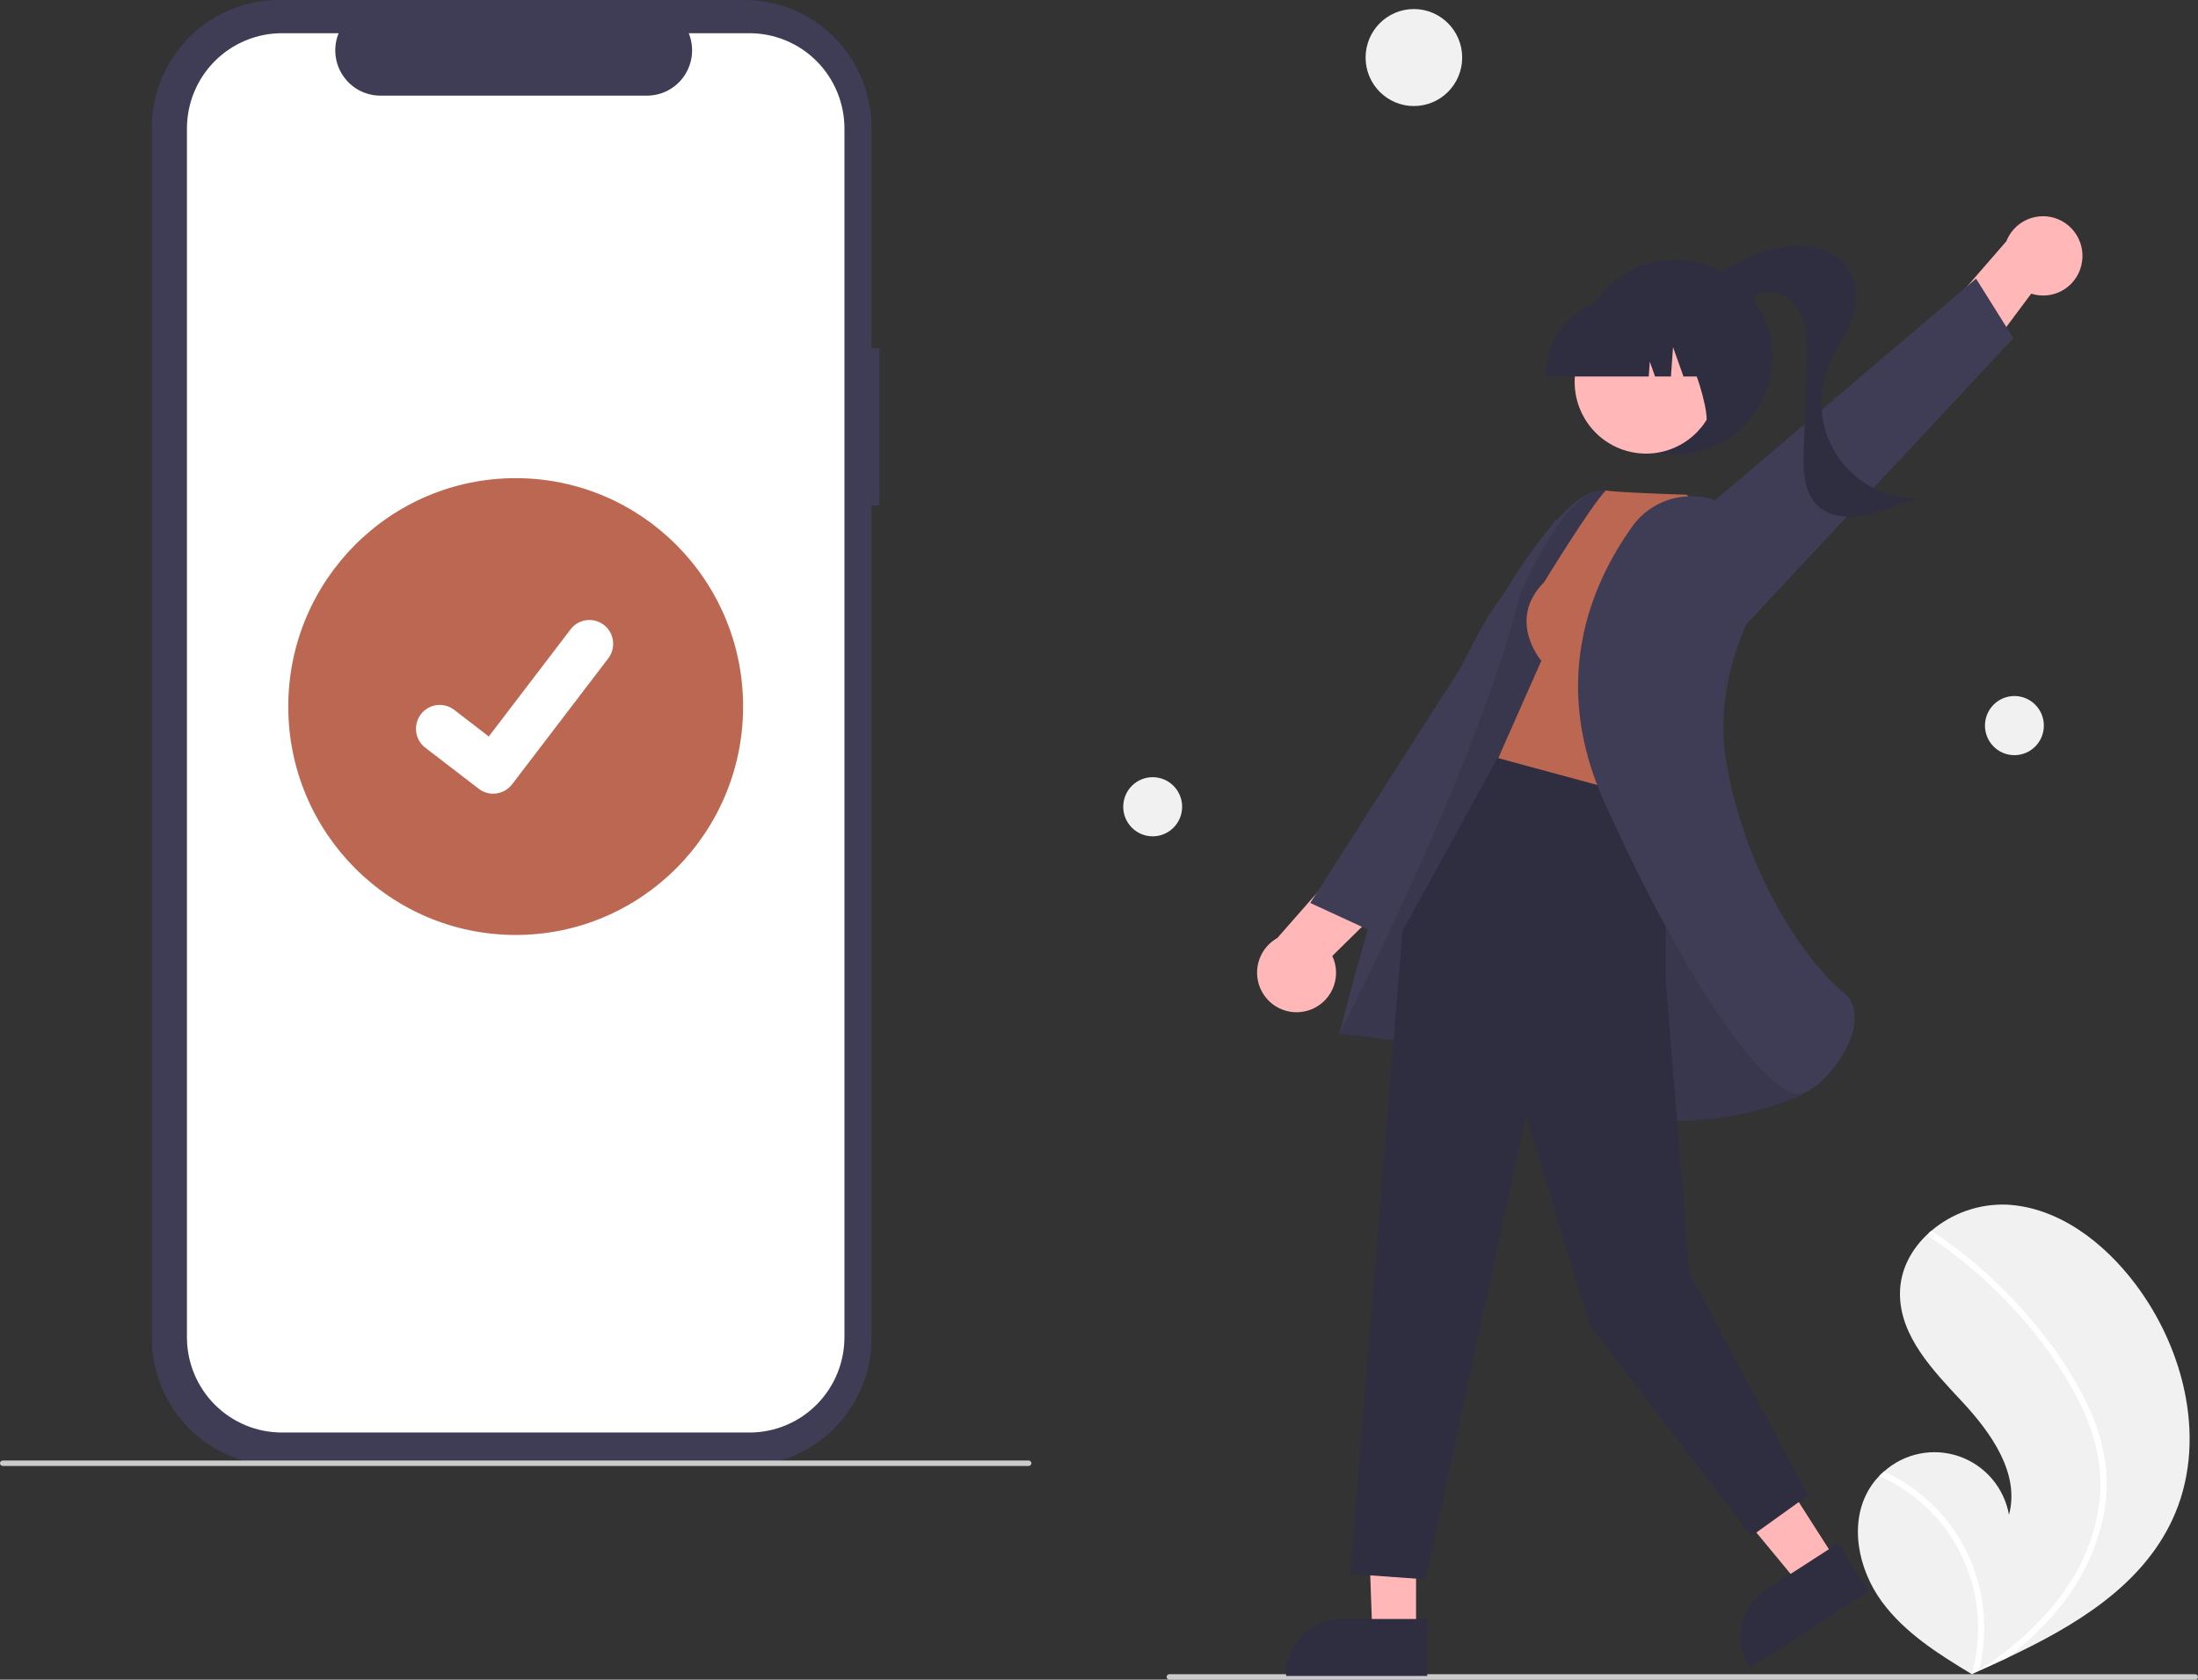 <svg width="123" height="94" viewBox="0 0 123 94" fill="none" xmlns="http://www.w3.org/2000/svg">
<rect x="0" y="0" width="123" height="94" fill="#333333" stroke="none"/>
<g clip-path="url(#clip0_46_39383)">
<path d="M49.218 19.493H48.77V7.146C48.77 6.208 48.586 5.279 48.228 4.411C47.871 3.544 47.347 2.757 46.686 2.093C46.025 1.429 45.241 0.903 44.378 0.544C43.515 0.185 42.59 7.95134e-07 41.655 0H15.613C13.726 -3.61308e-06 11.916 0.753 10.582 2.093C9.248 3.433 8.498 5.251 8.498 7.146V74.884C8.498 75.822 8.682 76.752 9.04 77.619C9.397 78.486 9.921 79.273 10.582 79.937C11.242 80.601 12.027 81.127 12.89 81.486C13.753 81.845 14.678 82.03 15.613 82.03H41.655C43.542 82.03 45.352 81.277 46.686 79.937C48.02 78.597 48.77 76.779 48.77 74.884V28.282H49.218V19.493Z" fill="#3F3D56"/>
<path d="M41.942 1.859H38.543C38.699 2.244 38.759 2.662 38.717 3.076C38.674 3.489 38.531 3.886 38.301 4.231C38.07 4.576 37.758 4.859 37.392 5.055C37.027 5.25 36.62 5.352 36.206 5.352H21.286C20.872 5.352 20.465 5.25 20.099 5.055C19.734 4.859 19.422 4.576 19.191 4.231C18.96 3.886 18.817 3.489 18.775 3.076C18.733 2.662 18.793 2.244 18.949 1.859H15.774C15.076 1.859 14.385 1.997 13.741 2.266C13.096 2.534 12.51 2.927 12.017 3.422C11.524 3.918 11.132 4.506 10.865 5.154C10.598 5.801 10.461 6.495 10.461 7.196V74.834C10.461 75.535 10.598 76.229 10.865 76.877C11.132 77.524 11.524 78.112 12.017 78.608C12.51 79.104 13.096 79.497 13.741 79.765C14.385 80.033 15.076 80.171 15.774 80.171H41.942C42.64 80.171 43.331 80.033 43.975 79.765C44.62 79.497 45.206 79.104 45.699 78.608C46.192 78.112 46.584 77.524 46.851 76.877C47.118 76.229 47.255 75.535 47.255 74.834V7.196C47.255 6.495 47.118 5.801 46.851 5.154C46.584 4.506 46.192 3.918 45.699 3.422C45.206 2.927 44.62 2.534 43.975 2.266C43.331 1.997 42.64 1.859 41.942 1.859Z" fill="white"/>
<path d="M57.566 82.042H0.151C0.111 82.042 0.072 82.026 0.044 81.998C0.016 81.969 0 81.931 0 81.891C0 81.85 0.016 81.812 0.044 81.784C0.072 81.755 0.111 81.739 0.151 81.739H57.566C57.606 81.739 57.644 81.755 57.672 81.784C57.7 81.812 57.716 81.85 57.716 81.891C57.716 81.931 57.7 81.969 57.672 81.998C57.644 82.026 57.606 82.042 57.566 82.042Z" fill="#CBCBCB"/>
<path d="M28.858 52.325C35.886 52.325 41.584 46.602 41.584 39.542C41.584 32.483 35.886 26.76 28.858 26.76C21.83 26.76 16.132 32.483 16.132 39.542C16.132 46.602 21.83 52.325 28.858 52.325Z" fill="#BC6752"/>
<path d="M27.597 44.419C27.311 44.419 27.032 44.326 26.803 44.154L26.789 44.143L23.798 41.845C23.66 41.739 23.544 41.605 23.456 41.454C23.369 41.302 23.312 41.134 23.289 40.961C23.266 40.787 23.278 40.61 23.323 40.441C23.368 40.271 23.446 40.113 23.552 39.974C23.658 39.834 23.791 39.718 23.942 39.63C24.093 39.542 24.26 39.485 24.433 39.462C24.606 39.439 24.782 39.451 24.95 39.496C25.119 39.541 25.277 39.62 25.416 39.726L27.353 41.218L31.93 35.22C32.036 35.081 32.169 34.964 32.32 34.876C32.471 34.789 32.638 34.732 32.81 34.709C32.983 34.686 33.159 34.697 33.328 34.743C33.496 34.788 33.654 34.866 33.793 34.973L33.793 34.973L33.765 35.013L33.794 34.973C34.073 35.189 34.256 35.507 34.302 35.858C34.348 36.208 34.254 36.563 34.04 36.844L28.655 43.897C28.531 44.059 28.371 44.191 28.187 44.281C28.004 44.371 27.802 44.418 27.598 44.417L27.597 44.419Z" fill="white"/>
<path d="M104.62 83.299C104.774 83.047 104.957 82.814 105.163 82.603C105.248 82.514 105.338 82.431 105.43 82.35C105.993 81.847 106.679 81.503 107.417 81.355C108.156 81.206 108.921 81.258 109.633 81.505C110.345 81.751 110.979 82.184 111.469 82.759C111.959 83.333 112.289 84.028 112.423 84.773C113.044 82.464 111.426 80.19 109.8 78.443C108.172 76.697 106.312 74.781 106.322 72.389C106.326 71.057 106.975 69.869 107.954 68.989C107.984 68.962 108.014 68.936 108.045 68.91C109.228 67.891 110.75 67.358 112.308 67.418C115.201 67.573 117.727 69.526 119.481 71.843C122.305 75.571 123.543 80.804 121.566 85.047C119.827 88.779 116.118 90.996 112.333 92.778C111.805 93.026 111.277 93.268 110.751 93.502C110.748 93.502 110.744 93.505 110.74 93.506C110.715 93.517 110.69 93.528 110.666 93.54C110.557 93.588 110.448 93.636 110.341 93.684L110.391 93.716L110.546 93.818C110.492 93.785 110.439 93.753 110.385 93.72C110.369 93.71 110.352 93.701 110.336 93.691C108.477 92.57 106.592 91.385 105.308 89.636C103.976 87.82 103.441 85.219 104.62 83.299Z" fill="#F1F1F1"/>
<path d="M117.022 79.081C117.434 80.021 117.707 81.017 117.832 82.037C117.931 82.946 117.894 83.865 117.722 84.763C117.353 86.609 116.548 88.339 115.375 89.808C114.49 90.922 113.468 91.92 112.334 92.777C111.805 93.026 111.278 93.267 110.751 93.501C110.748 93.502 110.744 93.505 110.74 93.506C110.715 93.517 110.69 93.528 110.666 93.54C110.557 93.588 110.449 93.636 110.341 93.683L110.391 93.716L110.546 93.817C110.492 93.785 110.439 93.753 110.385 93.72C110.369 93.71 110.352 93.701 110.336 93.691C110.745 92.253 110.805 90.738 110.512 89.273C110.218 87.807 109.578 86.434 108.647 85.267C107.711 84.116 106.517 83.203 105.163 82.603C105.248 82.514 105.338 82.431 105.43 82.35C105.952 82.59 106.451 82.876 106.923 83.206C108.609 84.376 109.875 86.061 110.533 88.01C111.121 89.778 111.195 91.679 110.745 93.488C110.838 93.426 110.932 93.364 111.023 93.301C112.755 92.128 114.351 90.719 115.553 88.991C116.59 87.531 117.253 85.837 117.485 84.059C117.716 82.116 117.232 80.206 116.368 78.473C115.415 76.618 114.213 74.904 112.797 73.376C111.375 71.807 109.767 70.418 108.009 69.24C107.969 69.214 107.941 69.172 107.931 69.126C107.921 69.079 107.929 69.03 107.954 68.989C107.972 68.951 108.005 68.923 108.045 68.91C108.065 68.904 108.086 68.904 108.106 68.908C108.127 68.912 108.146 68.921 108.162 68.933C108.379 69.079 108.595 69.226 108.807 69.377C110.578 70.636 112.186 72.111 113.594 73.769C114.955 75.367 116.194 77.142 117.022 79.081Z" fill="white"/>
<path d="M79.121 5.935C80.614 5.935 81.824 4.72 81.824 3.221C81.824 1.721 80.614 0.506 79.121 0.506C77.629 0.506 76.419 1.721 76.419 3.221C76.419 4.72 77.629 5.935 79.121 5.935Z" fill="#F1F1F1"/>
<path d="M112.726 42.263C113.636 42.263 114.374 41.522 114.374 40.608C114.374 39.694 113.636 38.953 112.726 38.953C111.816 38.953 111.079 39.694 111.079 40.608C111.079 41.522 111.816 42.263 112.726 42.263Z" fill="#F1F1F1"/>
<path d="M64.504 46.805C65.414 46.805 66.152 46.064 66.152 45.15C66.152 44.236 65.414 43.495 64.504 43.495C63.594 43.495 62.856 44.236 62.856 45.15C62.856 46.064 63.594 46.805 64.504 46.805Z" fill="#F1F1F1"/>
<path d="M65.434 94H122.849C122.889 94 122.928 93.984 122.956 93.956C122.984 93.927 123 93.889 123 93.849C123 93.808 122.984 93.77 122.956 93.742C122.928 93.713 122.889 93.697 122.849 93.697H65.434C65.394 93.697 65.356 93.713 65.328 93.742C65.3 93.77 65.284 93.808 65.284 93.849C65.284 93.889 65.3 93.927 65.328 93.956C65.356 93.984 65.394 94 65.434 94Z" fill="#CBCBCB"/>
<path d="M116.513 14.628C116.589 14.09 116.465 13.543 116.166 13.091C115.867 12.639 115.413 12.313 114.89 12.174C114.368 12.036 113.813 12.094 113.33 12.339C112.848 12.584 112.472 12.999 112.273 13.504L107.614 18.869L108.981 22.704L113.667 16.435C113.973 16.533 114.296 16.563 114.615 16.523C114.933 16.482 115.239 16.371 115.51 16.199C115.782 16.027 116.012 15.797 116.185 15.525C116.359 15.254 116.471 14.947 116.513 14.628Z" fill="#FFB7B7"/>
<path d="M97.201 35.503L112.666 18.924L110.58 15.593L91.182 32.071L97.201 35.503Z" fill="#3F3D56"/>
<path d="M93.749 25.43C96.745 25.43 99.174 22.99 99.174 19.98C99.174 16.971 96.745 14.531 93.749 14.531C90.753 14.531 88.324 16.971 88.324 19.98C88.324 22.99 90.753 25.43 93.749 25.43Z" fill="#2F2E41"/>
<path d="M94.185 16.902C95.352 15.713 96.765 14.795 98.324 14.214C99.324 13.841 100.413 13.611 101.459 13.823C102.505 14.034 103.494 14.761 103.786 15.792C104.024 16.635 103.778 17.542 103.408 18.336C103.037 19.129 102.543 19.865 102.244 20.688C101.938 21.528 101.846 22.431 101.976 23.315C102.106 24.2 102.454 25.038 102.989 25.753C103.523 26.468 104.226 27.038 105.036 27.411C105.845 27.783 106.734 27.947 107.622 27.887C106.594 28.026 105.647 28.511 104.642 28.769C103.638 29.027 102.452 29.01 101.706 28.287C100.916 27.522 100.9 26.279 100.938 25.177C100.995 23.54 101.052 21.903 101.109 20.266C101.138 19.431 101.162 18.57 100.863 17.791C100.563 17.011 99.851 16.329 99.019 16.336C98.389 16.341 97.831 16.725 97.325 17.103C96.82 17.481 96.285 17.885 95.657 17.941C95.029 17.997 94.312 17.531 94.359 16.899L94.185 16.902Z" fill="#2F2E41"/>
<path d="M73.144 56.57C72.623 56.715 72.068 56.663 71.582 56.425C71.097 56.186 70.715 55.776 70.51 55.274C70.305 54.772 70.291 54.211 70.47 53.699C70.648 53.187 71.008 52.758 71.481 52.494L76.167 47.153L80.131 48.014L74.556 53.499C74.693 53.791 74.765 54.109 74.766 54.431C74.768 54.754 74.698 55.073 74.564 55.365C74.429 55.658 74.232 55.918 73.987 56.126C73.742 56.334 73.454 56.485 73.144 56.57Z" fill="#FFB7B7"/>
<path d="M88.564 37.449L76.882 52.177L73.322 50.535L87.052 29.064L88.564 37.449Z" fill="#3F3D56"/>
<path d="M79.243 81.923L76.459 81.879L76.794 91.41H79.243L79.243 81.923Z" fill="#FFB7B7"/>
<path d="M79.867 90.607L75.045 90.606H75.044C74.229 90.606 73.448 90.932 72.871 91.511C72.295 92.09 71.971 92.875 71.971 93.693V93.794L79.867 93.794L79.867 90.607Z" fill="#2F2E41"/>
<path d="M97.675 79.394L94.634 81.356L100.718 88.707L102.778 87.378L97.675 79.394Z" fill="#FFB7B7"/>
<path d="M102.872 86.363L98.814 88.98L98.814 88.98C98.128 89.423 97.645 90.121 97.471 90.921C97.298 91.72 97.448 92.557 97.888 93.246L97.942 93.33L104.586 89.045L102.872 86.363Z" fill="#2F2E41"/>
<path d="M98.759 50.29C98.759 50.29 92.002 27.747 89.83 27.443C87.659 27.138 84.16 33.227 84.16 33.227C79.624 39.041 74.946 57.873 74.946 57.873C74.946 57.873 82.744 58.363 88.444 61.41C94.144 64.456 100.872 61.255 100.872 61.255L98.759 50.29Z" fill="#3F3D56"/>
<path opacity="0.1" d="M98.759 50.291C98.759 50.291 92.002 27.748 89.83 27.444C87.659 27.139 85.049 33.29 85.049 33.29C82.788 42.675 74.946 57.874 74.946 57.874C74.946 57.874 82.744 58.364 88.444 61.41C94.144 64.457 100.872 61.256 100.872 61.256L98.759 50.291Z" fill="black"/>
<path d="M93.215 43.546V54.874L94.542 71.283L101.173 83.695L98.008 85.966L88.967 74.159L85.39 62.435L79.774 88.388L75.555 88.085L78.485 52.103L84.046 41.975L93.215 43.546Z" fill="#2F2E41"/>
<path d="M86.403 32.59C84.293 34.709 86.252 36.98 86.252 36.98L83.841 42.429L93.335 45.002L96.652 30.111L94.392 27.689C89.871 27.538 89.869 27.443 89.869 27.443C89.077 28.222 86.403 32.59 86.403 32.59Z" fill="#BC6752"/>
<path d="M97.034 28.568C96.603 28.248 96.113 28.017 95.593 27.889C95.072 27.761 94.531 27.738 94.002 27.821C93.472 27.905 92.965 28.093 92.508 28.374C92.051 28.656 91.655 29.026 91.342 29.463C88.955 32.801 86.748 38.191 89.789 44.913C94.671 55.707 98.92 61.233 100.647 61.233C100.722 61.233 100.797 61.221 100.869 61.197C101.932 60.835 103.469 59.028 103.748 57.436C103.847 56.866 103.824 56.072 103.145 55.526C101.196 53.96 97.696 49.084 96.605 42.666C96.001 39.119 97.171 35.889 98.259 33.803C98.718 32.94 98.853 31.94 98.638 30.985C98.422 30.031 97.872 29.186 97.087 28.607L97.034 28.568Z" fill="#3F3D56"/>
<path d="M94.028 24.895C95.963 23.832 96.674 21.395 95.617 19.451C94.559 17.507 92.132 16.793 90.197 17.855C88.262 18.918 87.55 21.355 88.608 23.299C89.666 25.243 92.093 25.957 94.028 24.895Z" fill="#FFB7B7"/>
<path d="M86.496 21.072H92.263L92.322 20.24L92.617 21.072H93.505L93.622 19.424L94.208 21.072H95.927V20.99C95.925 19.843 95.471 18.742 94.663 17.931C93.855 17.12 92.76 16.663 91.618 16.662H90.805C89.662 16.663 88.567 17.12 87.76 17.931C86.952 18.742 86.497 19.843 86.496 20.99V21.072Z" fill="#2F2E41"/>
<path d="M95.055 24.061L97.516 23.259V17.256H92.868L92.983 17.371C94.584 18.977 96.365 24.676 95.055 24.061Z" fill="#2F2E41"/>
</g>
<defs>
<clipPath id="clip0_46_39383">
<rect width="123" height="94" fill="white"/>
</clipPath>
</defs>
</svg>
